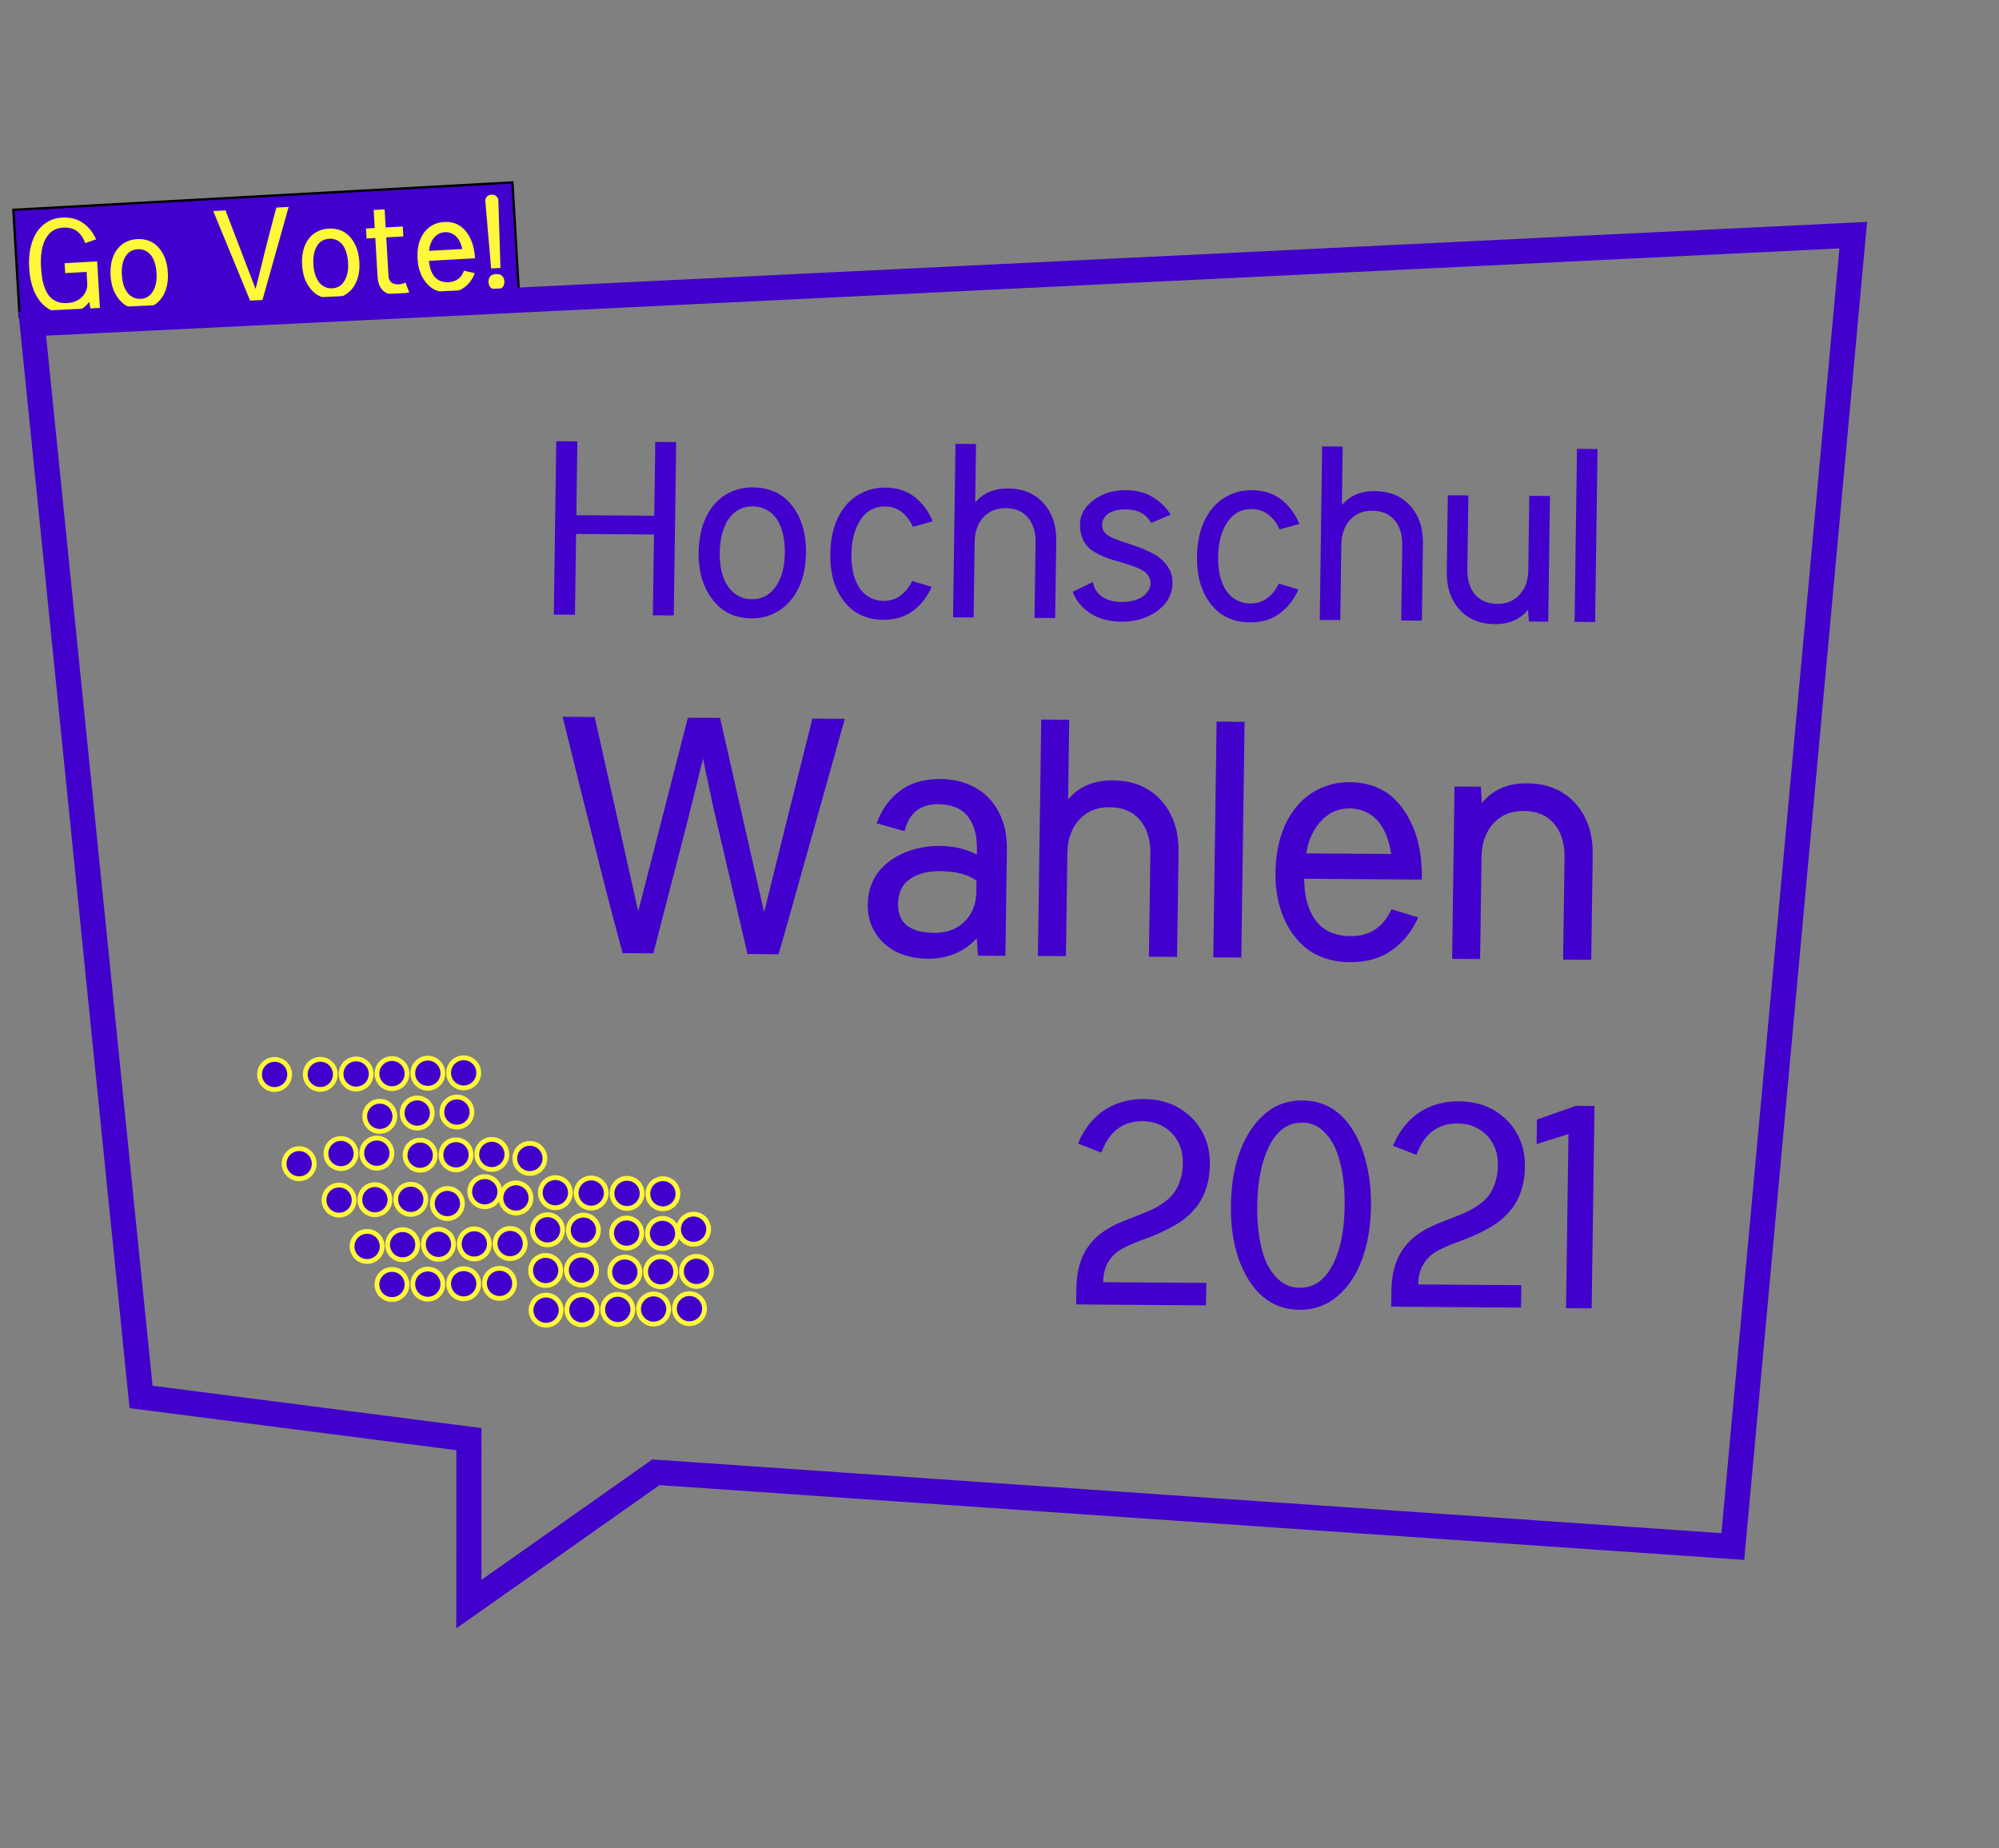 <svg width="875" height="809" viewBox="0 0 875 809" fill="none" xmlns="http://www.w3.org/2000/svg">
    <rect x="0" y="0" width="875" height="809" fill="#808080" stroke="none"/>
    <path d="M5.845 91.829L224.303 79.836L227.057 126.732L8.599 138.725L5.845 91.829Z" fill="#4100CC" />
    <path d="M5.845 91.829L224.303 79.836L227.057 126.732L8.599 138.725L5.845 91.829Z" stroke="black" />
    <path d="M17.956 116.978C18.066 118.845 18.248 120.531 18.503 122.037C18.776 123.524 19.186 124.975 19.733 126.391C20.297 127.787 20.986 128.945 21.8 129.864C22.633 130.782 23.685 131.503 24.958 132.027C26.249 132.53 27.726 132.737 29.389 132.645C31.422 132.534 33.144 132.013 34.554 131.083C35.964 130.153 36.995 128.928 37.648 127.409C38.086 126.347 38.266 125.142 38.186 123.793L37.907 119.025L28.536 119.54L28.281 115.188L42.53 114.406L43.779 135.665L39.759 135.886L39.037 132.116C38.099 133.52 36.795 134.676 35.124 135.584C33.47 136.472 31.581 136.974 29.455 137.091C24.576 137.359 20.648 135.674 17.672 132.037C14.775 128.489 13.142 123.564 12.772 117.263C12.497 112.588 13.028 108.518 14.363 105.052C15.699 101.586 17.789 98.969 20.633 97.2C22.529 96.021 24.753 95.361 27.303 95.221C32.312 94.946 36.384 96.725 39.52 100.557C40.519 101.781 41.37 103.18 42.075 104.754L37.332 106.405C36.455 104.099 35.241 102.358 33.688 101.183C32.154 100.006 30.112 99.488 27.562 99.628C24.087 99.819 21.517 101.527 19.852 104.751C18.286 107.747 17.653 111.823 17.956 116.978ZM73.467 119.298C73.667 122.716 73.184 125.69 72.016 128.22C70.848 130.749 69.114 132.643 66.815 133.9C65.323 134.705 63.662 135.157 61.833 135.258C60.299 135.342 58.871 135.188 57.55 134.798C56.228 134.388 55.071 133.784 54.079 132.986C53.105 132.187 52.254 131.279 51.527 130.262C50.8 129.245 50.187 128.12 49.688 126.887C48.967 125.036 48.54 122.965 48.405 120.673C48.2 117.181 48.672 114.161 49.82 111.614C50.968 109.067 52.712 107.183 55.051 105.961C56.544 105.193 58.206 104.758 60.036 104.658C61.588 104.573 63.025 104.726 64.346 105.117C65.666 105.489 66.812 106.066 67.785 106.846C68.775 107.608 69.625 108.497 70.334 109.515C71.06 110.513 71.673 111.647 72.174 112.918C72.895 114.769 73.326 116.895 73.467 119.298ZM68.532 119.569C68.388 117.111 67.894 115.025 67.052 113.31C66.209 111.577 65.016 110.363 63.473 109.669C62.501 109.222 61.442 109.03 60.296 109.093C59.502 109.136 58.769 109.288 58.098 109.547C57.427 109.806 56.844 110.144 56.35 110.561C55.872 110.958 55.447 111.444 55.073 112.021C54.697 112.579 54.398 113.161 54.174 113.767C53.95 114.372 53.757 115.041 53.596 115.773C53.324 117.141 53.239 118.684 53.34 120.403C53.48 122.786 53.971 124.835 54.813 126.55C55.674 128.264 56.867 129.478 58.392 130.191C59.347 130.658 60.406 130.859 61.571 130.795C62.55 130.741 63.428 130.526 64.203 130.15C64.995 129.754 65.651 129.236 66.17 128.596C66.707 127.955 67.139 127.264 67.466 126.523C67.812 125.781 68.079 124.96 68.267 124.06C68.54 122.71 68.629 121.213 68.532 119.569ZM126.347 90.562C121.996 106.132 118.13 119.877 114.751 131.796L109.678 132.075L93.329 92.375L98.708 92.08L111.88 126.476C112.256 124.991 112.916 122.341 113.861 118.526C114.804 114.693 115.507 111.836 115.972 109.957C116.454 108.058 117.08 105.614 117.85 102.624C118.62 99.635 119.347 96.87 120.033 94.329C120.338 93.219 120.65 92.062 120.969 90.858L126.347 90.562ZM157.301 114.695C157.502 118.114 157.018 121.088 155.85 123.617C154.682 126.147 152.949 128.04 150.649 129.297C149.157 130.102 147.497 130.555 145.667 130.655C144.133 130.739 142.706 130.586 141.385 130.195C140.063 129.786 138.906 129.182 137.913 128.384C136.939 127.584 136.088 126.676 135.361 125.66C134.634 124.643 134.021 123.518 133.522 122.285C132.802 120.434 132.374 118.362 132.239 116.071C132.034 112.579 132.506 109.559 133.654 107.012C134.803 104.465 136.546 102.58 138.885 101.358C140.379 100.59 142.041 100.156 143.87 100.056C145.423 99.97 146.859 100.123 148.18 100.514C149.5 100.887 150.646 101.463 151.619 102.244C152.61 103.005 153.459 103.895 154.168 104.913C154.894 105.911 155.508 107.045 156.009 108.315C156.729 110.166 157.16 112.293 157.301 114.695ZM152.366 114.966C152.222 112.509 151.729 110.422 150.886 108.708C150.043 106.974 148.85 105.761 147.307 105.067C146.335 104.62 145.277 104.427 144.131 104.49C143.336 104.534 142.603 104.685 141.932 104.945C141.262 105.204 140.679 105.542 140.184 105.958C139.707 106.355 139.281 106.842 138.907 107.419C138.532 107.977 138.232 108.559 138.008 109.164C137.784 109.77 137.592 110.438 137.431 111.17C137.159 112.538 137.073 114.082 137.174 115.8C137.314 118.184 137.805 120.233 138.648 121.948C139.508 123.662 140.701 124.875 142.227 125.589C143.181 126.055 144.241 126.257 145.405 126.193C146.385 126.139 147.262 125.924 148.037 125.548C148.83 125.152 149.485 124.634 150.004 123.994C150.541 123.353 150.973 122.662 151.301 121.921C151.646 121.179 151.913 120.358 152.102 119.458C152.375 118.108 152.463 116.611 152.366 114.966ZM173.971 129.074C172.215 129.17 170.708 128.938 169.452 128.376C168.195 127.815 167.207 126.933 166.487 125.731C165.785 124.509 165.381 122.992 165.275 121.181L164.275 104.163L160.45 104.373L160.194 100.022L164.02 99.811L163.555 91.884L168.351 91.621L168.816 99.548L176.301 99.137L176.557 103.489L169.072 103.9L170.071 120.918C170.145 122.175 170.597 123.095 171.429 123.68C172.26 124.264 173.286 124.523 174.506 124.456C174.82 124.439 175.143 124.403 175.473 124.347C175.821 124.273 176.159 124.18 176.486 124.069C176.831 123.958 177.167 123.828 177.492 123.681L179.134 127.956C177.318 128.612 175.597 128.984 173.971 129.074ZM207.789 119.57C206.895 122.029 205.518 124.005 203.659 125.497C201.818 126.989 199.465 127.813 196.601 127.97C195.011 128.058 193.538 127.907 192.18 127.518C190.822 127.129 189.629 126.546 188.6 125.768C187.589 124.971 186.711 124.064 185.965 123.048C185.219 122.014 184.595 120.862 184.094 119.592C183.355 117.742 182.918 115.671 182.783 113.38C182.577 109.869 183.048 106.831 184.195 104.265C185.36 101.68 187.101 99.759 189.419 98.501C190.911 97.696 192.572 97.243 194.401 97.143C195.991 97.055 197.456 97.225 198.798 97.652C200.139 98.079 201.299 98.72 202.276 99.574C203.252 100.411 204.087 101.366 204.78 102.44C205.492 103.513 206.1 104.712 206.605 106.038C207.336 108.074 207.779 110.413 207.935 113.056L187.78 114.162C187.99 117.117 188.814 119.453 190.25 121.173C191.703 122.873 193.76 123.649 196.422 123.503C199.693 123.324 201.921 121.644 203.107 118.465L207.789 119.57ZM202.356 108.996C201.524 105.242 199.839 102.906 197.3 101.989C196.486 101.7 195.635 101.579 194.748 101.628C193.214 101.712 191.927 102.209 190.886 103.119C189.863 104.01 189.086 105.137 188.554 106.501C188.148 107.487 187.907 108.585 187.829 109.794L202.356 108.996ZM219.997 125.713C219.422 126.337 218.589 126.68 217.499 126.74C216.408 126.799 215.541 126.55 214.896 125.993C214.252 125.435 213.897 124.602 213.832 123.493C213.768 122.403 214.024 121.554 214.6 120.948C215.176 120.342 216.01 120.009 217.1 119.949C218.191 119.889 219.058 120.138 219.703 120.696C220.346 121.235 220.7 122.041 220.762 123.112C220.827 124.203 220.571 125.069 219.997 125.713ZM215.117 85.216C215.135 85.215 215.163 85.214 215.2 85.212C215.92 85.172 216.533 85.343 217.037 85.723C217.541 86.084 217.904 86.584 218.127 87.22L219.057 117.283L214.982 117.507L212.388 87.535C212.728 86.07 213.638 85.298 215.117 85.216Z" fill="#FFF739" />
    <path d="M287.106 644.394L752.926 676.517L758.493 676.901L759.019 671.174L810.643 108.963L811.198 102.921L805.279 103.209L20.201 141.409L14.112 141.706L14.735 147.846L61.319 607.304L61.736 611.418L65.748 611.934L205.247 629.891L205.228 692.023L205.225 702.112L213.582 696.221L287.106 644.394Z" stroke="#4100CC" stroke-width="11" />
    <circle cx="215.285" cy="505.278" r="6.588" transform="rotate(179.393 215.285 505.278)" fill="#4100CC" stroke="#FFF739" stroke-width="2.1" />
    <circle cx="231.931" cy="507.022" r="6.588" transform="rotate(179.393 231.931 507.022)" fill="#4100CC" stroke="#FFF739" stroke-width="2.1" />
    <circle cx="304.878" cy="556.456" r="6.588" transform="rotate(179.393 304.878 556.456)" fill="#4100CC" stroke="#FFF739" stroke-width="2.1" />
    <circle cx="202.961" cy="469.572" r="6.588" transform="rotate(179.393 202.961 469.572)" fill="#4100CC" stroke="#FFF739" stroke-width="2.1" />
    <circle cx="223.3" cy="544.288" r="6.588" transform="rotate(179.393 223.3 544.288)" fill="#4100CC" stroke="#FFF739" stroke-width="2.1" />
    <circle cx="212.2" cy="521.6" r="6.588" transform="rotate(179.393 212.2 521.6)" fill="#4100CC" stroke="#FFF739" stroke-width="2.1" />
    <circle cx="225.84" cy="524.325" r="6.588" transform="rotate(179.393 225.84 524.325)" fill="#4100CC" stroke="#FFF739" stroke-width="2.1" />
    <circle cx="301.793" cy="572.779" r="6.588" transform="rotate(179.393 301.793 572.779)" fill="#4100CC" stroke="#FFF739" stroke-width="2.1" />
    <circle cx="200.004" cy="486.737" r="6.588" transform="rotate(179.393 200.004 486.737)" fill="#4100CC" stroke="#FFF739" stroke-width="2.1" />
    <circle cx="303.596" cy="538.008" r="6.588" transform="rotate(179.393 303.596 538.008)" fill="#4100CC" stroke="#FFF739" stroke-width="2.1" />
    <circle cx="199.595" cy="505.445" r="6.588" transform="rotate(179.393 199.595 505.445)" fill="#4100CC" stroke="#FFF739" stroke-width="2.1" />
    <circle cx="289.187" cy="556.622" r="6.588" transform="rotate(179.393 289.187 556.622)" fill="#4100CC" stroke="#FFF739" stroke-width="2.1" />
    <circle cx="239.671" cy="538.276" r="6.588" transform="rotate(0.574 239.671 538.276)" fill="#4100CC" stroke="#FFF739" stroke-width="2.1" />
    <circle cx="187.271" cy="469.738" r="6.588" transform="rotate(179.393 187.271 469.738)" fill="#4100CC" stroke="#FFF739" stroke-width="2.1" />
    <circle cx="207.61" cy="544.455" r="6.588" transform="rotate(179.393 207.61 544.455)" fill="#4100CC" stroke="#FFF739" stroke-width="2.1" />
    <circle cx="160.697" cy="545.548" r="6.588" transform="rotate(179.393 160.697 545.548)" fill="#4100CC" stroke="#FFF739" stroke-width="2.1" />
    <circle cx="286.102" cy="572.945" r="6.588" transform="rotate(179.393 286.102 572.945)" fill="#4100CC" stroke="#FFF739" stroke-width="2.1" />
    <circle cx="243.092" cy="522.021" r="6.588" transform="rotate(0.574 243.092 522.021)" fill="#4100CC" stroke="#FFF739" stroke-width="2.1" />
    <circle cx="130.938" cy="509.348" r="6.588" transform="rotate(179.393 130.938 509.348)" fill="#4100CC" stroke="#FFF739" stroke-width="2.1" />
    <circle cx="218.652" cy="561.714" r="6.588" transform="rotate(179.393 218.652 561.714)" fill="#4100CC" stroke="#FFF739" stroke-width="2.1" />
    <circle cx="183.904" cy="505.611" r="6.588" transform="rotate(179.393 183.904 505.611)" fill="#4100CC" stroke="#FFF739" stroke-width="2.1" />
    <circle cx="273.497" cy="556.788" r="6.588" transform="rotate(179.393 273.497 556.788)" fill="#4100CC" stroke="#FFF739" stroke-width="2.1" />
    <circle cx="255.362" cy="538.433" r="6.588" transform="rotate(0.574 255.362 538.433)" fill="#4100CC" stroke="#FFF739" stroke-width="2.1" />
    <circle cx="171.58" cy="469.904" r="6.588" transform="rotate(179.393 171.58 469.904)" fill="#4100CC" stroke="#FFF739" stroke-width="2.1" />
    <circle cx="191.919" cy="544.621" r="6.588" transform="rotate(179.393 191.919 544.621)" fill="#4100CC" stroke="#FFF739" stroke-width="2.1" />
    <circle cx="179.799" cy="524.926" r="6.588" transform="rotate(179.393 179.799 524.926)" fill="#4100CC" stroke="#FFF739" stroke-width="2.1" />
    <circle cx="270.412" cy="573.111" r="6.588" transform="rotate(179.393 270.412 573.111)" fill="#4100CC" stroke="#FFF739" stroke-width="2.1" />
    <circle cx="258.782" cy="522.178" r="6.588" transform="rotate(0.574 258.782 522.178)" fill="#4100CC" stroke="#FFF739" stroke-width="2.1" />
    <circle cx="182.623" cy="487.162" r="6.588" transform="rotate(179.393 182.623 487.162)" fill="#4100CC" stroke="#FFF739" stroke-width="2.1" />
    <circle cx="202.962" cy="561.88" r="6.588" transform="rotate(179.393 202.962 561.88)" fill="#4100CC" stroke="#FFF739" stroke-width="2.1" />
    <circle cx="164.944" cy="504.725" r="6.588" transform="rotate(179.393 164.944 504.725)" fill="#4100CC" stroke="#FFF739" stroke-width="2.1" />
    <circle cx="254.537" cy="555.904" r="6.588" transform="rotate(179.393 254.537 555.904)" fill="#4100CC" stroke="#FFF739" stroke-width="2.1" />
    <circle cx="274.299" cy="539.709" r="6.588" transform="rotate(0.574 274.299 539.709)" fill="#4100CC" stroke="#FFF739" stroke-width="2.1" />
    <circle cx="155.889" cy="470.07" r="6.588" transform="rotate(179.393 155.889 470.07)" fill="#4100CC" stroke="#FFF739" stroke-width="2.1" />
    <circle cx="176.228" cy="544.787" r="6.588" transform="rotate(179.393 176.228 544.787)" fill="#4100CC" stroke="#FFF739" stroke-width="2.1" />
    <circle cx="164.108" cy="525.093" r="6.588" transform="rotate(179.393 164.108 525.093)" fill="#4100CC" stroke="#FFF739" stroke-width="2.1" />
    <circle cx="254.721" cy="573.277" r="6.588" transform="rotate(179.393 254.721 573.277)" fill="#4100CC" stroke="#FFF739" stroke-width="2.1" />
    <circle cx="274.473" cy="522.335" r="6.588" transform="rotate(0.574 274.473 522.335)" fill="#4100CC" stroke="#FFF739" stroke-width="2.1" />
    <circle cx="120.198" cy="470.276" r="6.588" transform="rotate(179.393 120.198 470.276)" fill="#4100CC" stroke="#FFF739" stroke-width="2.1" />
    <circle cx="187.271" cy="562.046" r="6.588" transform="rotate(179.393 187.271 562.046)" fill="#4100CC" stroke="#FFF739" stroke-width="2.1" />
    <circle cx="149.254" cy="504.892" r="6.588" transform="rotate(179.393 149.254 504.892)" fill="#4100CC" stroke="#FFF739" stroke-width="2.1" />
    <circle cx="238.846" cy="556.07" r="6.588" transform="rotate(179.393 238.846 556.07)" fill="#4100CC" stroke="#FFF739" stroke-width="2.1" />
    <circle cx="289.99" cy="539.866" r="6.588" transform="rotate(0.574 289.99 539.866)" fill="#4100CC" stroke="#FFF739" stroke-width="2.1" />
    <circle cx="140.199" cy="470.236" r="6.588" transform="rotate(179.393 140.199 470.236)" fill="#4100CC" stroke="#FFF739" stroke-width="2.1" />
    <circle cx="195.823" cy="526.782" r="6.588" transform="rotate(179.393 195.823 526.782)" fill="#4100CC" stroke="#FFF739" stroke-width="2.1" />
    <circle cx="148.418" cy="525.259" r="6.588" transform="rotate(179.393 148.418 525.259)" fill="#4100CC" stroke="#FFF739" stroke-width="2.1" />
    <circle cx="239.03" cy="573.444" r="6.588" transform="rotate(179.393 239.03 573.444)" fill="#4100CC" stroke="#FFF739" stroke-width="2.1" />
    <circle cx="290.164" cy="522.492" r="6.588" transform="rotate(0.574 290.164 522.492)" fill="#4100CC" stroke="#FFF739" stroke-width="2.1" />
    <circle cx="166.234" cy="488.595" r="6.588" transform="rotate(179.393 166.234 488.595)" fill="#4100CC" stroke="#FFF739" stroke-width="2.1" />
    <circle cx="171.58" cy="562.212" r="6.588" transform="rotate(179.393 171.58 562.212)" fill="#4100CC" stroke="#FFF739" stroke-width="2.1" />
    <path d="M252.163 233.698L251.668 269.064L242.416 268.998L243.478 193.125L252.73 193.191L252.278 225.493L286.375 225.735L286.827 193.433L295.976 193.498L294.914 269.371L285.765 269.306L286.26 233.94L252.163 233.698ZM352.787 242.204C352.697 248.609 351.39 254.105 348.865 258.692C346.341 263.279 342.846 266.613 338.381 268.694C335.486 270.023 332.323 270.676 328.892 270.652C326.016 270.631 323.372 270.18 320.958 269.297C318.545 268.379 316.466 267.118 314.721 265.513C313.011 263.908 311.546 262.115 310.326 260.132C309.106 258.15 308.114 255.979 307.35 253.619C306.256 250.079 305.739 246.163 305.799 241.87C305.891 235.326 307.182 229.744 309.672 225.122C312.163 220.5 315.675 217.183 320.208 215.173C323.102 213.912 326.264 213.294 329.695 213.318C332.606 213.339 335.268 213.791 337.681 214.673C340.095 215.522 342.158 216.731 343.869 218.301C345.614 219.837 347.08 221.596 348.265 223.578C349.485 225.526 350.477 227.714 351.24 230.143C352.334 233.683 352.85 237.703 352.787 242.204ZM343.535 242.138C343.599 237.533 342.962 233.582 341.621 230.283C340.282 226.949 338.219 224.545 335.432 223.071C333.678 222.124 331.727 221.643 329.579 221.627C328.089 221.617 326.7 221.815 325.412 222.221C324.124 222.627 322.99 223.191 322.009 223.911C321.064 224.597 320.203 225.456 319.426 226.489C318.649 227.488 318.011 228.539 317.51 229.644C317.01 230.748 316.559 231.974 316.159 233.322C315.466 235.845 315.096 238.716 315.051 241.936C314.989 246.402 315.627 250.284 316.967 253.583C318.342 256.882 320.405 259.286 323.156 260.795C324.875 261.776 326.826 262.275 329.009 262.291C330.846 262.304 332.514 262.004 334.012 261.391C335.546 260.744 336.841 259.853 337.897 258.718C338.987 257.583 339.888 256.343 340.6 254.998C341.346 253.653 341.956 252.151 342.43 250.492C343.124 248.004 343.492 245.219 343.535 242.138ZM386.648 263.012C389.559 263.033 392.083 262.237 394.219 260.625C396.391 258.978 398.067 256.861 399.247 254.272L407.839 256.878C405.907 261.227 403.172 264.722 399.635 267.363C396.133 270.004 391.765 271.306 386.533 271.269C383.691 271.249 381.081 270.815 378.702 269.967C376.322 269.119 374.259 267.944 372.513 266.443C370.802 264.908 369.335 263.2 368.114 261.322C366.893 259.409 365.901 257.29 365.136 254.964C363.939 251.355 363.374 247.179 363.44 242.435C363.534 235.753 364.861 230.067 367.422 225.376C369.983 220.651 373.582 217.283 378.22 215.273C381.079 214.012 384.12 213.393 387.343 213.416C392.575 213.454 396.905 214.817 400.333 217.508C403.796 220.199 406.432 223.749 408.241 228.159L399.578 230.591C398.471 227.986 396.889 225.863 394.833 224.221C392.777 222.544 390.242 221.695 387.227 221.674C385.772 221.663 384.417 221.879 383.163 222.32C381.91 222.727 380.81 223.29 379.865 224.01C378.919 224.731 378.058 225.608 377.281 226.641C376.504 227.674 375.848 228.743 375.312 229.847C374.812 230.917 374.362 232.108 373.963 233.421C373.164 236.012 372.741 239.039 372.692 242.501C372.626 247.21 373.298 251.231 374.707 254.565C376.115 257.899 378.265 260.286 381.156 261.726C382.877 262.57 384.708 262.998 386.648 263.012ZM426.862 219.93C430.351 215.8 435.127 213.756 441.192 213.799C446.043 213.834 450.099 214.988 453.359 217.262C456.62 219.501 459.038 222.565 460.612 226.454C461.818 229.406 462.392 232.976 462.333 237.166L461.867 270.506L452.823 270.442L453.286 237.361C453.349 232.86 452.238 229.251 449.954 226.534C447.67 223.817 444.432 222.444 440.239 222.414C437.19 222.392 434.615 223.119 432.515 224.592C430.415 226.066 428.863 228.064 427.857 230.584C427.068 232.448 426.656 234.644 426.621 237.171L426.158 270.252L417.166 270.188L418.229 194.263L427.221 194.327L426.862 219.93ZM503.88 228.891C501.647 224.963 498.002 222.98 492.942 222.944C487.918 222.909 484.641 224.27 483.112 227.03C482.651 227.823 482.414 228.652 482.402 229.518C482.393 230.175 482.454 230.782 482.584 231.337C482.75 231.892 483.037 232.413 483.446 232.901C483.89 233.354 484.232 233.72 484.47 233.999C484.744 234.243 485.26 234.559 486.017 234.945C486.774 235.296 487.256 235.525 487.463 235.63C487.67 235.701 488.204 235.913 489.065 236.265C489.617 236.477 490.41 236.759 491.445 237.113C492.514 237.467 493.221 237.697 493.566 237.803L494.653 238.174C496.55 238.811 498.05 239.341 499.153 239.764C500.256 240.188 501.616 240.786 503.234 241.559C504.887 242.333 506.21 243.104 507.205 243.873C508.234 244.642 509.242 245.619 510.231 246.803C511.22 247.953 511.965 249.204 512.465 250.558C513 251.982 513.255 253.576 513.23 255.342C513.164 260.085 510.976 264.086 506.668 267.345C505.373 268.305 503.923 269.143 502.318 269.859C500.749 270.575 498.974 271.134 496.993 271.535C495.046 271.937 493.034 272.13 490.955 272.115C483.158 272.06 477.077 269.506 472.712 264.455C471.348 262.852 470.282 261.027 469.514 258.978L478.357 254.782C478.874 257.522 480.247 259.661 482.478 261.2C484.71 262.705 487.541 263.469 490.971 263.494C493.64 263.513 496.002 263.097 498.058 262.246C500.115 261.395 501.64 260.159 502.633 258.539C503.271 257.539 503.598 256.451 503.614 255.274C503.629 254.2 503.383 253.246 502.875 252.412C502.402 251.543 501.839 250.864 501.188 250.374C500.571 249.885 499.78 249.412 498.816 248.955C497.37 248.287 495.526 247.599 493.283 246.89C491.075 246.182 489.091 245.597 487.33 245.134C485.604 244.637 483.777 243.949 481.848 243.069C479.92 242.19 478.322 241.226 477.054 240.179C475.787 239.131 474.733 237.687 473.892 235.845C473.086 234.005 472.7 231.872 472.734 229.449C472.791 225.398 474.728 221.915 478.546 218.999C482.539 215.98 487.308 214.491 492.852 214.53C497.288 214.561 501.138 215.541 504.403 217.469C507.703 219.396 510.37 221.995 512.404 225.264L503.88 228.891ZM547.156 264.153C550.066 264.174 552.59 263.378 554.727 261.766C556.898 260.119 558.574 258.001 559.754 255.413L568.347 258.019C566.414 262.368 563.68 265.863 560.142 268.504C556.64 271.145 552.272 272.447 547.04 272.41C544.199 272.39 541.588 271.956 539.209 271.108C536.829 270.26 534.767 269.085 533.02 267.584C531.309 266.048 529.843 264.341 528.621 262.463C527.401 260.55 526.408 258.431 525.643 256.105C524.446 252.496 523.881 248.32 523.947 243.576C524.041 236.894 525.368 231.208 527.929 226.517C530.49 221.792 534.09 218.424 538.727 216.414C541.586 215.153 544.627 214.534 547.85 214.557C553.082 214.594 557.412 215.958 560.84 218.649C564.303 221.34 566.939 224.89 568.749 229.3L560.085 231.732C558.978 229.127 557.396 227.004 555.34 225.362C553.284 223.685 550.749 222.836 547.734 222.815C546.279 222.804 544.924 223.02 543.671 223.461C542.417 223.867 541.318 224.431 540.372 225.151C539.426 225.872 538.565 226.749 537.788 227.782C537.011 228.815 536.355 229.884 535.82 230.988C535.32 232.058 534.87 233.249 534.47 234.562C533.671 237.153 533.248 240.18 533.199 243.642C533.133 248.351 533.805 252.372 535.214 255.706C536.623 259.04 538.773 261.427 541.663 262.867C543.384 263.711 545.215 264.139 547.156 264.153ZM587.37 221.071C590.858 216.941 595.635 214.897 601.699 214.94C606.55 214.975 610.606 216.129 613.866 218.403C617.127 220.642 619.545 223.706 621.119 227.595C622.325 230.547 622.899 234.117 622.841 238.306L622.374 271.647L613.33 271.583L613.793 238.502C613.856 234.001 612.745 230.392 610.462 227.675C608.178 224.958 604.939 223.585 600.746 223.555C597.697 223.533 595.122 224.259 593.022 225.733C590.923 227.207 589.37 229.205 588.364 231.725C587.576 233.589 587.164 235.785 587.128 238.312L586.665 271.393L577.673 271.329L578.736 195.404L587.728 195.468L587.37 221.071ZM668.861 266.888C665.337 271.122 660.507 273.217 654.374 273.173C649.557 273.139 645.519 272.002 642.258 269.763C638.997 267.524 636.579 264.46 635.005 260.57C633.799 257.619 633.225 254.031 633.284 249.807L633.746 216.778L642.739 216.842L642.283 249.404C642.22 253.87 643.331 257.461 645.615 260.178C647.933 262.896 651.189 264.269 655.382 264.299C658.431 264.321 660.989 263.594 663.054 262.12C665.119 260.646 666.689 258.666 667.764 256.181C668.517 254.316 668.912 252.12 668.947 249.593L669.403 217.031L678.447 217.096L677.678 272.092L669.205 272.032L668.861 266.888ZM689.217 272.174L690.276 196.457L699.269 196.521L698.209 272.238L689.217 272.174ZM260.3 313.838L279.366 398.892L301.092 314.128L315.185 314.228L334.464 399.284C340.572 374.465 347.3 347.48 354.649 318.33C355 316.87 355.301 315.599 355.553 314.515L369.787 314.617C368.696 318.383 359.875 349.811 343.324 408.9C342.479 411.913 341.636 414.832 340.793 417.657L327.196 417.56L312.096 352.773L307.712 332.008C305.657 340.533 303.43 349.527 301.031 358.993C298.633 368.411 295.912 378.936 292.869 390.567C289.874 402.151 287.577 411.051 285.979 417.267L272.523 417.171C269.74 406.867 267.005 396.492 264.318 386.047C261.678 375.602 258.324 362.251 254.255 345.993C250.233 329.689 247.574 318.937 246.278 313.739L260.3 313.838ZM410.627 351.988C402.79 351.932 397.895 355.86 395.943 363.772L383.737 360.359C385.851 354.383 389.247 349.642 393.923 346.137C398.599 342.632 404.502 340.905 411.631 340.956C416.164 340.988 420.237 341.772 423.851 343.307C427.514 344.795 430.531 346.822 432.903 349.386C435.276 351.903 437.146 354.913 438.514 358.413C440.065 362.293 440.803 366.874 440.729 372.157L440.083 418.362L428.043 418.277L427.583 410.702C421.88 416.7 414.756 419.668 406.21 419.608C400.261 419.565 395.156 418.303 390.894 415.819C386.679 413.289 383.611 409.87 381.688 405.563C380.407 402.629 379.791 399.393 379.841 395.856C379.886 392.601 380.447 389.633 381.524 386.951C382.601 384.223 384.073 381.898 385.942 379.977C387.811 378.009 389.888 376.372 392.172 375.068C394.505 373.716 397.022 372.649 399.725 371.866C403.518 370.761 407.397 370.222 411.363 370.25C417.406 370.293 422.819 371.558 427.6 374.046L427.63 371.923C427.718 365.602 426.37 360.709 423.586 357.246C420.801 353.782 416.481 352.029 410.627 351.988ZM411.563 381.291C406.039 381.252 401.584 382.423 398.198 384.805C394.86 387.14 393.157 390.737 393.089 395.596C392.971 403.992 398.271 408.229 408.989 408.305C413.144 408.335 416.674 407.393 419.582 405.479C422.536 403.519 424.674 400.915 425.994 397.67C426.875 395.459 427.334 393.079 427.369 390.532L427.441 385.438C423.748 382.722 418.456 381.34 411.563 381.291ZM467.53 349.915C472.283 344.288 478.791 341.504 487.053 341.562C493.663 341.609 499.189 343.182 503.632 346.28C508.075 349.331 511.369 353.506 513.514 358.805C515.157 362.827 515.939 367.691 515.859 373.399L515.223 418.826L502.901 418.738L503.532 373.665C503.617 367.533 502.104 362.616 498.993 358.914C495.881 355.212 491.469 353.341 485.756 353.3C481.601 353.271 478.093 354.26 475.232 356.268C472.371 358.277 470.255 360.998 468.885 364.432C467.811 366.972 467.249 369.964 467.201 373.407L466.57 418.48L454.318 418.393L455.766 314.945L468.018 315.032L467.53 349.915ZM531.086 419.009L532.53 315.844L544.782 315.931L543.338 419.096L531.086 419.009ZM620.785 401.531C618.055 407.645 614.187 412.453 609.18 415.955C604.22 419.458 598.081 421.184 590.763 421.132C586.703 421.103 582.981 420.487 579.598 419.283C576.215 418.08 573.288 416.408 570.815 414.267C568.39 412.08 566.323 409.636 564.614 406.935C562.906 404.186 561.532 401.157 560.492 397.847C558.954 393.024 558.226 387.688 558.308 381.839C558.433 372.876 560.193 365.222 563.587 358.878C567.029 352.486 571.815 347.873 577.946 345.039C581.891 343.227 586.2 342.338 590.874 342.371C594.934 342.4 598.632 343.063 601.966 344.361C605.3 345.658 608.131 347.471 610.46 349.799C612.789 352.08 614.736 354.642 616.302 357.483C617.915 360.325 619.24 363.472 620.277 366.923C621.762 372.218 622.456 378.238 622.362 384.983L570.876 384.617C570.865 392.165 572.527 398.239 575.862 402.839C579.245 407.392 584.336 409.693 591.135 409.741C599.492 409.801 605.472 405.88 609.077 397.98L620.785 401.531ZM608.92 373.778C607.497 364.096 603.642 357.889 597.353 355.155C595.334 354.291 593.192 353.852 590.926 353.835C587.007 353.808 583.64 354.869 580.824 357.019C578.056 359.122 575.869 361.866 574.264 365.252C573.049 367.696 572.231 370.45 571.811 373.514L608.92 373.778ZM648.612 351.486C653.368 345.67 659.948 342.791 668.352 342.851C674.961 342.898 680.488 344.471 684.93 347.569C689.373 350.62 692.667 354.795 694.812 360.094C696.455 364.115 697.237 368.98 697.157 374.688L696.522 420.114L684.199 420.027L684.825 375.308C684.911 369.175 683.398 364.258 680.286 360.556C677.174 356.855 672.762 354.983 667.049 354.943C662.894 354.913 659.386 355.903 656.525 357.911C653.664 359.919 651.548 362.64 650.178 366.074C649.104 368.614 648.543 371.606 648.494 375.05L647.868 419.769L635.617 419.682L636.672 344.254L648.216 344.336L648.612 351.486Z" fill="#4100CC" />
    <path d="M500.191 490.735C491.458 490.673 485.431 495.256 482.108 504.483L471.853 500.532C473.737 495.94 476.318 492.08 479.596 488.953C482.875 485.785 486.828 483.551 491.455 482.25C494.337 481.423 497.375 481.02 500.569 481.043C507.078 481.089 512.616 482.623 517.182 485.645C521.79 488.667 525.19 492.69 527.384 497.715C528.911 501.281 529.642 505.346 529.579 509.91C529.54 512.697 529.22 515.32 528.619 517.78C528.019 520.2 527.242 522.335 526.286 524.187C525.37 526.038 524.153 527.807 522.633 529.493C521.155 531.139 519.639 532.562 518.086 533.763C516.574 534.924 514.758 536.062 512.64 537.178C510.563 538.294 508.609 539.25 506.778 540.045C504.989 540.8 502.915 541.613 500.558 542.485C495.356 544.387 491.734 546.058 489.693 547.498C485.283 550.617 483.017 555.045 482.896 560.78L482.89 561.204L528.007 561.525L527.87 571.34L471.049 570.936L471.148 563.908C471.201 560.111 471.653 556.701 472.504 553.677C473.396 550.613 474.646 547.956 476.254 545.705C477.904 543.415 479.77 541.469 481.855 539.868C483.98 538.267 486.426 536.83 489.193 535.557C491.105 534.722 493.036 533.928 494.988 533.174L499.256 531.508C501.492 530.635 503.384 529.821 504.931 529.064C506.518 528.268 508.17 527.249 509.886 526.009C511.602 524.729 512.975 523.365 514.006 521.918C515.078 520.431 515.953 518.619 516.629 516.483C517.347 514.307 517.725 511.886 517.762 509.22C517.819 505.181 516.937 501.7 515.119 498.779C513.3 495.858 510.823 493.699 507.689 492.303C505.52 491.278 503.021 490.755 500.191 490.735ZM538.795 527.548C538.885 521.125 539.594 515.212 540.923 509.809C542.293 504.365 544.322 499.532 547.009 495.309C549.697 491.047 552.938 487.697 556.732 485.259C560.607 482.823 565.071 481.622 570.125 481.658C579.787 481.727 587.323 486.366 592.733 495.574C595.182 499.671 597.035 504.512 598.291 510.095C599.588 515.679 600.192 521.642 600.103 527.983C599.982 536.587 598.703 544.253 596.263 550.982C593.824 557.711 590.333 563.058 585.789 567.025C580.96 571.233 575.311 573.313 568.842 573.267C559.14 573.198 551.563 568.6 546.111 559.472C541.055 550.953 538.616 540.311 538.795 527.548ZM550.317 527.63C550.21 535.223 550.966 541.934 552.582 547.763C554.199 553.551 556.847 557.892 560.526 560.786C562.926 562.662 565.743 563.611 568.977 563.634C575.162 563.678 580.002 560.238 583.495 553.315C586.738 546.955 588.433 538.484 588.581 527.902C588.688 520.267 587.913 513.496 586.258 507.586C584.643 501.636 581.996 497.194 578.317 494.26C575.959 492.344 573.183 491.375 569.989 491.352C563.763 491.308 558.903 494.828 555.407 501.913C552.161 508.515 550.464 517.087 550.317 527.63ZM638.093 491.715C629.36 491.653 623.333 496.236 620.009 505.463L609.755 501.512C611.638 496.92 614.219 493.06 617.498 489.933C620.776 486.765 624.73 484.531 629.357 483.231C632.239 482.403 635.277 482 638.471 482.023C644.98 482.069 650.517 483.603 655.084 486.625C659.691 489.647 663.092 493.67 665.286 498.695C666.813 502.261 667.544 506.326 667.48 510.89C667.441 513.677 667.122 516.301 666.521 518.761C665.921 521.18 665.143 523.315 664.188 525.167C663.272 527.019 662.055 528.787 660.535 530.473C659.057 532.119 657.541 533.542 655.987 534.743C654.475 535.904 652.66 537.042 650.542 538.158C648.465 539.274 646.51 540.23 644.68 541.025C642.89 541.78 640.817 542.593 638.46 543.465C633.258 545.367 629.636 547.038 627.595 548.478C623.184 551.597 620.919 556.025 620.798 561.76L620.792 562.184L665.909 562.505L665.771 572.32L608.951 571.916L609.05 564.888C609.103 561.091 609.555 557.681 610.406 554.657C611.298 551.594 612.548 548.936 614.156 546.686C615.805 544.395 617.672 542.449 619.757 540.848C621.881 539.247 624.327 537.81 627.095 536.537C629.006 535.703 630.938 534.908 632.889 534.155L637.158 532.488C639.394 531.616 641.285 530.801 642.832 530.044C644.42 529.248 646.072 528.229 647.787 526.989C649.503 525.709 650.877 524.345 651.908 522.898C652.98 521.411 653.854 519.6 654.531 517.463C655.249 515.287 655.627 512.866 655.664 510.2C655.72 506.161 654.839 502.681 653.02 499.759C651.201 496.838 648.725 494.679 645.591 493.283C643.422 492.258 640.922 491.735 638.093 491.715ZM686.547 496.362L672.598 500.747L672.748 490.023L689.813 484.024L697.939 484.082L696.699 572.661L685.48 572.581L686.547 496.362Z" fill="#4100CC" />
</svg>
